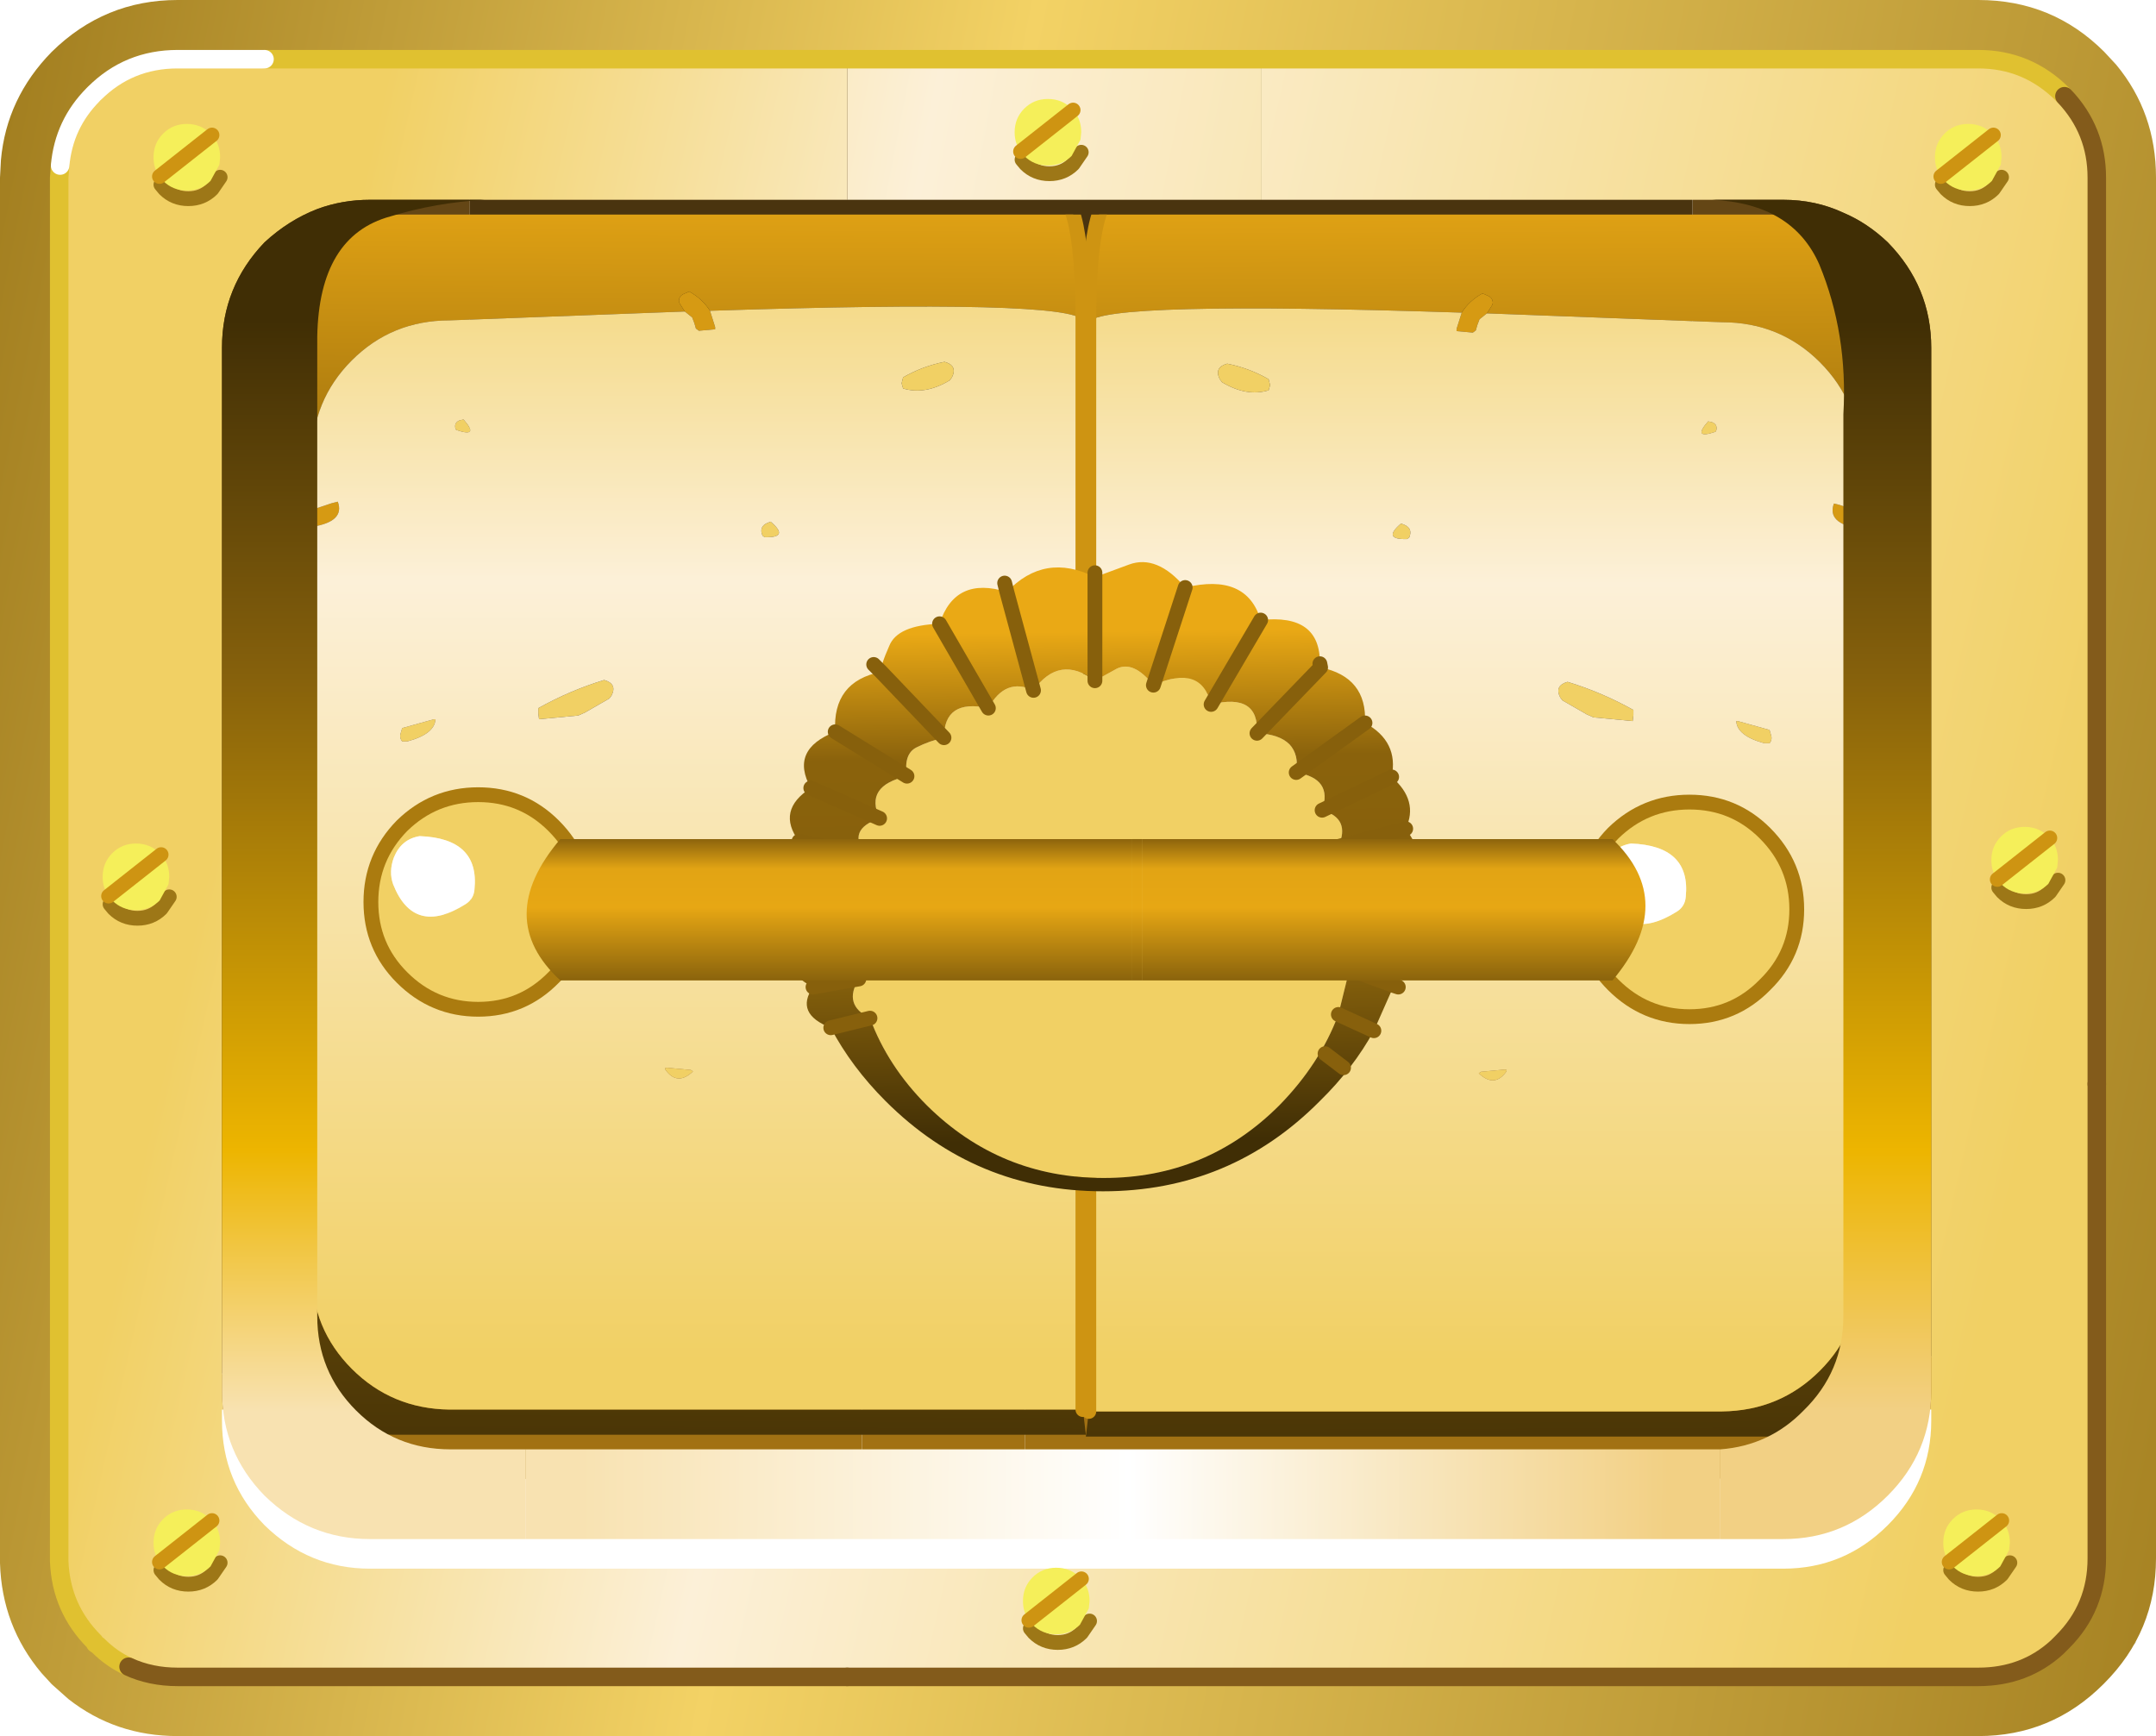 <?xml version="1.0" encoding="UTF-8" standalone="no"?>
<!-- Animated using aniGen version 0.8.1 Quality of Life - http://anigen.org -->

<svg
   height="93.85"
   width="116.55"
   id="svg5646"
   preserveAspectRatio="xMidYMid"
   viewBox="0 0 116.55 93.85"
   anigen:version="0.8.1"
   version="1.1"
   sodipodi:docname="bank2.svg"
   inkscape:version="1.1 (c4e8f9ed74, 2021-05-24)"
   xmlns:inkscape="http://www.inkscape.org/namespaces/inkscape"
   xmlns:sodipodi="http://sodipodi.sourceforge.net/DTD/sodipodi-0.dtd"
   xmlns:xlink="http://www.w3.org/1999/xlink"
   xmlns="http://www.w3.org/2000/svg"
   xmlns:svg="http://www.w3.org/2000/svg"
   xmlns:anigen="http://www.anigen.org/namespace">
  <sodipodi:namedview
     id="base"
     bordercolor="#666666"
     borderopacity="1"
     inkscape:cx="81.140503"
     inkscape:cy="-31.466252"
     inkscape:zoom="2.8284271"
     anigen:loop="1.8"
     pagecolor="#505050"
     inkscape:pageshadow="0"
     inkscape:pageopacity="0"
     inkscape:pagecheckerboard="0"
     showgrid="false"
     inkscape:window-width="1922"
     inkscape:window-height="1059"
     inkscape:window-x="1919"
     inkscape:window-y="23"
     inkscape:window-maximized="1"
     inkscape:current-layer="svg5646" />
  <g
     id="g5668"
     transform="translate(-19.5,-3.5)">
    <use
       height="87.85"
       transform="translate(21.1,6.3)"
       width="113.9"
       xlink:href="#shape0"
       id="use8433"
       x="0"
       y="0" />
    <clipPath
       id="clipPath0"
       transform="matrix(1.0, 0.0, 0.0, 1.0, 0.0, 0.0)">
      <path
         d="m 115.55,15.1 q 3.45,0 5.85,2.4 2.4,2.4 2.45,5.85 v 50.7 q -0.05,3.4 -2.45,5.8 -2.4,2.45 -5.85,2.45 H 40.7 q -3.45,0 -5.85,-2.45 -2.4,-2.4 -2.4,-5.8 v -50.7 q 0,-3.45 2.4,-5.85 2.4,-2.4 5.85,-2.4 h 74.85"
         fill="#3333ff"
         fill-rule="evenodd"
         stroke="none"
         id="path5215" />
    </clipPath>
    <g
       clip-path="url(#clipPath0)"
       id="g998">
      <use
         height="82"
         id="p6"
         transform="translate(53.5,-15.5)"
         width="32.6"
         xlink:href="#sprite0"
         x="0"
         y="0" />
      <use
         height="82"
         id="p4"
         transform="translate(32.7,-8.05)"
         width="32.6"
         xlink:href="#sprite0"
         x="0"
         y="0" />
      <use
         height="82"
         id="p5"
         transform="translate(81.95,-14.05)"
         width="32.6"
         xlink:href="#sprite0"
         x="0"
         y="0" />
      <use
         height="82"
         id="p3"
         transform="translate(86.35,-4.6)"
         width="32.6"
         xlink:href="#sprite0"
         x="0"
         y="0" />
      <use
         height="82"
         id="p7"
         transform="translate(59.85,-4.6)"
         width="32.6"
         xlink:href="#sprite0"
         x="0"
         y="0" />
      <use
         height="82"
         id="p2"
         transform="translate(70.6,2.3)"
         width="32.6"
         xlink:href="#sprite0"
         x="0"
         y="0" />
      <use
         height="82"
         id="p1"
         transform="translate(48.05,2)"
         width="32.6"
         xlink:href="#sprite0"
         x="0"
         y="0" />
      <use
         height="84.55"
         transform="matrix(0.8,0,0,0.8,32.48,13.42)"
         width="57.45"
         xlink:href="#sprite1"
         id="use4341"
         x="0"
         y="0">
        <animateTransform
           attributeName="transform"
           attributeType="auto"
           type="translate"
           values="0 0;-53 0"
           calcMode="spline"
           keyTimes="0;1"
           keySplines="0 0 1 1"
           dur="0.3s"
           begin="1.3s"
           repeatCount="0"
           additive="sum"
           accumulate="none"
           fill="freeze"
           id="openleft" />
      </use>
      <use
         height="84.55"
         transform="matrix(-0.8,0,0,0.8,123.92,13.52)"
         width="57.45"
         xlink:href="#sprite1"
         id="use6484"
         x="0"
         y="0">
        <animateTransform
           attributeName="transform"
           attributeType="auto"
           type="translate"
           values="0 0;-53 0"
           calcMode="spline"
           keyTimes="0;1"
           keySplines="0 0 1 1"
           dur="0.3s"
           begin="1.3s"
           repeatCount="0"
           additive="sum"
           accumulate="none"
           fill="freeze"
           id="openright" />
      </use>
    </g>
    <use
       height="93.85"
       transform="translate(19.5,3.5)"
       width="116.55"
       xlink:href="#shape3"
       id="use665"
       x="0"
       y="0" />
    <use
       height="5.55"
       transform="matrix(0.8,0,0,0.8,124.02,10.2)"
       width="5.1"
       xlink:href="#sprite2"
       id="use3783"
       x="0"
       y="0" />
    <use
       height="5.55"
       transform="matrix(0.8,0,0,0.8,27.72,10.2)"
       width="5.1"
       xlink:href="#sprite2"
       id="use5786"
       x="0"
       y="0" />
    <use
       height="5.55"
       transform="matrix(0.8,0,0,0.8,27.72,85.1)"
       width="5.1"
       xlink:href="#sprite2"
       id="use7464"
       x="0"
       y="0" />
    <use
       height="5.55"
       transform="matrix(0.8,0,0,0.8,124.47,85.1)"
       width="5.1"
       xlink:href="#sprite2"
       id="use6307"
       x="0"
       y="0" />
    <use
       height="5.55"
       transform="matrix(0.8,0,0,0.8,127.07,48.2)"
       width="5.1"
       xlink:href="#sprite2"
       id="use7204"
       x="0"
       y="0" />
    <use
       height="5.55"
       transform="matrix(0.8,0,0,0.8,24.97,49.1)"
       width="5.1"
       xlink:href="#sprite2"
       id="use6433"
       x="0"
       y="0" />
    <use
       height="5.55"
       transform="matrix(0.8,0,0,0.8,74.27,8.85)"
       width="5.1"
       xlink:href="#sprite2"
       id="use1709"
       x="0"
       y="0" />
    <use
       height="5.55"
       transform="matrix(0.8,0,0,0.8,74.72,88.25)"
       width="5.1"
       xlink:href="#sprite2"
       id="use2092"
       x="0"
       y="0" />
    <use
       height="72.4"
       transform="translate(31.5,14.3)"
       width="92.4"
       xlink:href="#shape5"
       id="use7663"
       x="0"
       y="0" />
    <use
       transform="matrix(0.8,0,0,0.8,79.05,50.9)"
       xlink:href="#sprite3"
       id="use960"
       x="0"
       y="0"
       width="100%"
       height="100%">-21.55, -21.25
      <animateTransform
   attributeName="transform"
   attributeType="auto"
   type="scale"
   values="1 1;0 0"
   calcMode="spline"
   keyTimes="0;1"
   keySplines="0 0 1 1"
   dur="0.3s"
   begin="1s"
   repeatCount="0"
   additive="sum"
   accumulate="none"
   fill="freeze"
   id="scale" />
</use>
    <use
       height="16"
       transform="matrix(0.8,0,0,0.8,39.15,46.06)"
       width="97.35"
       xlink:href="#sprite4"
       id="use7726"
       x="0"
       y="0">
      <animateTransform
         attributeName="transform"
         attributeType="auto"
         type="translate"
         values="0 0;0 5"
         calcMode="spline"
         keyTimes="0;1"
         keySplines="0 0 1 1"
         dur="0.1s"
         begin="0.6s"
         repeatCount="0"
         additive="sum"
         accumulate="none"
         fill="freeze"
         id="down" />
      <animateTransform
         attributeName="transform"
         attributeType="auto"
         type="translate"
         values="0 0;0 -5"
         calcMode="spline"
         keyTimes="0;1"
         keySplines="0 0 1 1"
         dur="0.1s"
         begin="0.7s"
         repeatCount="0"
         additive="sum"
         accumulate="none"
         fill="freeze"
         id="up" />
      <animateTransform
         attributeName="transform"
         attributeType="auto"
         type="rotate"
         values="0 48.5 8.5;90 48.5 8.5"
         calcMode="spline"
         keyTimes="0;1"
         keySplines="0 0 1 1"
         dur="0.2s"
         begin="0.8s"
         repeatCount="0"
         additive="sum"
         accumulate="none"
         fill="freeze"
         id="rotate" />
      <animateTransform
         attributeName="transform"
         attributeType="auto"
         type="translate"
         values="0 0;0 -53"
         calcMode="spline"
         keyTimes="0;1"
         keySplines="0 0 1 1"
         dur="0.3s"
         begin="1.3s"
         repeatCount="0"
         additive="sum"
         accumulate="none"
         fill="freeze"
         id="opening" />
    </use>
  </g>
  <defs
     id="defs4138">
    <g
       id="shape0"
       transform="translate(-21.1,-6.3)">
      <path
         d="m 21.85,92.35 -0.05,-0.1 0.05,0.05 v 0.05 m 112.95,0.1 -0.05,-0.05 0.25,-0.15 -0.2,0.2"
         fill="#c2c6a6"
         fill-rule="evenodd"
         stroke="none"
         id="path8383" />
      <path
         d="M 21.85,92.3 22,92.45 21.85,92.35 V 92.3 m 112.9,0.1 0.05,0.05 -0.1,0.1 0.05,-0.15"
         fill="#7d5f1a"
         fill-rule="evenodd"
         stroke="none"
         id="path8457" />
      <path
         d="M 44.9,6.3 H 111 V 54.95 H 74.9 66.1 44.9 V 6.3"
         fill="#4a340f"
         fill-rule="evenodd"
         stroke="none"
         id="path3585" />
      <path
         d="m 111,6.3 h 17.45 q 2.65,0 4.55,1.9 1.85,1.85 1.85,4.5 v 75.05 q 0,2.65 -1.85,4.5 V 92.2 L 132.9,92.1 111,54.95 V 6.3 M 23,92.25 Q 21.2,90.45 21.1,87.9 V 12.7 q 0,-2.65 1.85,-4.5 L 23,8.15 Q 24.85,6.3 27.5,6.3 H 44.9 V 54.95 L 23,92.25"
         fill="#644615"
         fill-rule="evenodd"
         stroke="none"
         id="path9925" />
      <path
         d="m 133,92.2 -0.25,0.2 -0.05,0.15 q -1.75,1.6 -4.25,1.6 H 74.9 V 54.95 H 111 l 21.9,37.15 0.1,0.1"
         fill="url(#gradient0)"
         fill-rule="evenodd"
         stroke="none"
         id="path890" />
      <path
         d="m 74.9,94.15 h -8.8 v -39.2 h 8.8 v 39.2"
         fill="url(#gradient1)"
         fill-rule="evenodd"
         stroke="none"
         id="path648" />
      <path
         d="M 66.1,94.15 H 27.5 q -2.5,0 -4.3,-1.7 L 23.05,92.3 23,92.25 44.9,54.95 h 21.2 v 39.2"
         fill="url(#gradient2)"
         fill-rule="evenodd"
         stroke="none"
         id="path4181" />
    </g>
    <linearGradient
       gradientTransform="matrix(0,0.024,-0.024,0,76.4,74.55)"
       gradientUnits="userSpaceOnUse"
       id="gradient0"
       spreadMethod="pad"
       x1="-819.2"
       x2="819.2">
      <stop
         offset="0.0"
         stop-color="#7d501a"
         id="stop7114" />
      <stop
         offset="1.0"
         stop-color="#b3810f"
         id="stop3433" />
    </linearGradient>
    <linearGradient
       gradientTransform="matrix(0,0.024,-0.024,0,77.6,74.55)"
       gradientUnits="userSpaceOnUse"
       id="gradient1"
       spreadMethod="pad"
       x1="-819.2"
       x2="819.2">
      <stop
         offset="0.0"
         stop-color="#7d501a"
         id="stop4104" />
      <stop
         offset="1.0"
         stop-color="#b3810f"
         id="stop531" />
    </linearGradient>
    <linearGradient
       gradientTransform="matrix(0,0.024,-0.024,0,79.6,74.55)"
       gradientUnits="userSpaceOnUse"
       id="gradient2"
       spreadMethod="pad"
       x1="-819.2"
       x2="819.2">
      <stop
         offset="0.0"
         stop-color="#7d501a"
         id="stop8979" />
      <stop
         offset="1.0"
         stop-color="#b3810f"
         id="stop2161" />
    </linearGradient>
    <g
       id="sprite1"
       transform="translate(-0.1,-17.9)">
      <use
         height="84.55"
         transform="translate(0.1,17.9)"
         width="57.45"
         xlink:href="#shape2"
         id="use6772"
         x="0"
         y="0" />
    </g>
    <g
       id="shape2"
       transform="translate(-0.1,-17.9)">
      <path
         d="m 48.2,31 -0.15,0.2 q -1.65,1 -3.15,0.55 L 44.8,31.4 44.9,31 q 1.3,-0.75 2.8,-1.05 0.9,0.25 0.5,1.05 m -33.5,3.55 -0.05,-0.1 q -0.1,-0.4 0.3,-0.55 l 0.25,-0.05 q 1.1,1.25 -0.5,0.7 M 35.55,41.8 35.4,41.7 q -0.25,-0.6 0.3,-0.85 l 0.25,-0.1 q 1.3,1.1 -0.4,1.05 m -15.3,11.9 v -0.35 q 2.15,-1.2 4.45,-1.9 0.9,0.25 0.5,1.05 l -0.15,0.2 -1.65,0.95 -0.45,0.2 -2.65,0.25 -0.05,-0.4 m 15.95,9.7 0.25,-0.05 Q 37.3,65.05 34.3,65 l -0.1,-0.1 q 0.25,-1.25 2,-1.5 m -3.85,6.75 q -1.05,1 -2.85,0 h 2.85 M 11.05,55.6 q -0.2,-0.25 -0.1,-0.55 l 0.1,-0.35 2.15,-0.6 h 0.1 q -0.05,1 -1.9,1.5 h -0.35 m 5.15,10.55 q 0.55,1.4 -1.9,2.7 l -1.4,0.8 -0.6,0.2 -0.15,-0.6 0.05,-0.15 q 1.4,-2.05 3.75,-2.9 l 0.25,-0.05 m 12.75,11.5 1.6,0.15 0.15,0.1 q -1.05,1 -1.85,-0.1 -0.1,-0.15 0.1,-0.15 M 51.6,50.15 q 0.45,1.1 -1.85,2 l -3.3,0.2 q 1.6,-1.5 4,-2.2 l 1,-0.25 0.15,0.25"
         fill="#f1d064"
         fill-rule="evenodd"
         stroke="none"
         id="path5743" />
      <path
         d="M 4.95,41.1 4.6,41.15 Q 4.9,41.7 3.7,41.3 L 3.65,41.2 Q 3.6,40.85 3.9,40.7 L 4,40.35 4.2,40.15 4.95,39.95 6.3,39.5 6.7,39.4 q 0.5,1.35 -1.75,1.7 M 30.15,26.55 29.8,26 29.75,25.85 q 0,-0.35 0.35,-0.5 l 0.35,-0.15 q 0.9,0.5 1.4,1.3 l 0.35,1.1 v 0.15 l -1.1,0.1 -0.2,-0.15 -0.1,-0.35 -0.15,-0.4 -0.5,-0.4"
         fill="#d69a13"
         fill-rule="evenodd"
         stroke="none"
         id="path7664" />
      <path
         d="m 0.1,70.15 h 4.85 v 21.3 q 0,3.85 2.7,6.55 2.7,2.7 6.6,2.75 h 42.8 l 0.2,1.7 H 10.45 Q 6.15,102.4 3.1,99.4 q -3,-3 -3,-7.3 V 70.15"
         fill="url(#gradient3)"
         fill-rule="evenodd"
         stroke="none"
         id="path9247" />
      <path
         d="m 54.7,18.45 q 2.35,-0.8 2.35,8.7 -0.85,-1.45 -25.2,-0.65 -0.5,-0.8 -1.4,-1.3 l -0.35,0.15 q -0.35,0.15 -0.35,0.5 l 0.05,0.15 0.35,0.55 -15.9,0.6 q -3.9,0 -6.6,2.7 -2.7,2.7 -2.7,6.6 v 3.5 L 4.2,40.15 4,40.35 3.9,40.7 q -0.3,0.15 -0.25,0.5 l 0.05,0.1 q 1.2,0.4 0.9,-0.15 L 4.95,41.1 V 70.15 H 0.1 v -41.4 q 0,-4.3 3,-7.3 3.05,-3 7.35,-3 H 54.7"
         fill="url(#gradient4)"
         fill-rule="evenodd"
         stroke="none"
         id="path3662" />
      <path
         d="m 48.2,31 q 0.4,-0.8 -0.5,-1.05 -1.5,0.3 -2.8,1.05 l -0.1,0.4 0.1,0.35 q 1.5,0.45 3.15,-0.55 L 48.2,31 M 4.95,70.15 V 41.1 Q 7.2,40.75 6.7,39.4 l -0.4,0.1 -1.35,0.45 v -3.5 q 0,-3.9 2.7,-6.6 2.7,-2.7 6.6,-2.7 l 15.9,-0.6 0.5,0.4 0.15,0.4 0.1,0.35 0.2,0.15 1.1,-0.1 V 27.6 l -0.35,-1.1 q 24.35,-0.8 25.2,0.65 v 23 20 30.6 H 14.25 Q 10.35,100.7 7.65,98 4.95,95.3 4.95,91.45 v -21.3 m 9.75,-35.6 q 1.6,0.55 0.5,-0.7 l -0.25,0.05 q -0.4,0.15 -0.3,0.55 l 0.05,0.1 m 1.5,31.6 -0.25,0.05 q -2.35,0.85 -3.75,2.9 l -0.05,0.15 0.15,0.6 0.6,-0.2 1.4,-0.8 q 2.45,-1.3 1.9,-2.7 M 11.05,55.6 h 0.35 q 1.85,-0.5 1.9,-1.5 h -0.1 l -2.15,0.6 -0.1,0.35 q -0.1,0.3 0.1,0.55 m 21.3,14.55 H 29.5 q 1.8,1 2.85,0 M 36.2,63.4 q -1.75,0.25 -2,1.5 l 0.1,0.1 q 3,0.05 2.15,-1.65 L 36.2,63.4 m -15.95,-9.7 0.05,0.4 2.65,-0.25 0.45,-0.2 1.65,-0.95 0.15,-0.2 q 0.4,-0.8 -0.5,-1.05 -2.3,0.7 -4.45,1.9 v 0.35 m 15.3,-11.9 q 1.7,0.05 0.4,-1.05 l -0.25,0.1 q -0.55,0.25 -0.3,0.85 l 0.15,0.1 m 16.05,8.35 -0.15,-0.25 -1,0.25 q -2.4,0.7 -4,2.2 l 3.3,-0.2 q 2.3,-0.9 1.85,-2 m -22.65,27.5 q -0.2,0 -0.1,0.15 0.8,1.1 1.85,0.1 l -0.15,-0.1 -1.6,-0.15"
         fill="url(#gradient5)"
         fill-rule="evenodd"
         stroke="none"
         id="path9286" />
      <path
         d="m 57.05,27.15 q 0,-9.5 -2.35,-8.7 m 2.35,8.7 v 23 m 0,20 v 30.6"
         fill="none"
         stroke="#ce9412"
         stroke-linecap="round"
         stroke-linejoin="round"
         stroke-width="1"
         id="path9279" />
    </g>
    <linearGradient
       gradientTransform="matrix(3e-4,-0.068,0.067,3e-4,61.55,52.45)"
       gradientUnits="userSpaceOnUse"
       id="gradient3"
       spreadMethod="pad"
       x1="-819.2"
       x2="819.2">
      <stop
         offset="0.0"
         stop-color="#402e05"
         id="stop6299" />
      <stop
         offset="0.322"
         stop-color="#85600c"
         id="stop6220" />
      <stop
         offset="0.753"
         stop-color="#8a620c"
         id="stop7473" />
      <stop
         offset="1.0"
         stop-color="#eaa915"
         id="stop6782" />
    </linearGradient>
    <linearGradient
       gradientTransform="matrix(3e-4,-0.068,0.067,3e-4,61.55,72.45)"
       gradientUnits="userSpaceOnUse"
       id="gradient4"
       spreadMethod="pad"
       x1="-819.2"
       x2="819.2">
      <stop
         offset="0.0"
         stop-color="#402e05"
         id="stop2114" />
      <stop
         offset="0.322"
         stop-color="#85600c"
         id="stop3243" />
      <stop
         offset="0.753"
         stop-color="#8a620c"
         id="stop1" />
      <stop
         offset="1.0"
         stop-color="#eaa915"
         id="stop4436" />
    </linearGradient>
    <linearGradient
       gradientTransform="matrix(0,0.049,-0.061,0,32.2,57.25)"
       gradientUnits="userSpaceOnUse"
       id="gradient5"
       spreadMethod="pad"
       x1="-819.2"
       x2="819.2">
      <stop
         offset="0.0"
         stop-color="#f1d064"
         id="stop3799" />
      <stop
         offset="0.345"
         stop-color="#fcf0d8"
         id="stop5659" />
      <stop
         offset="1.0"
         stop-color="#f1d064"
         id="stop1562" />
    </linearGradient>
    <g
       id="shape3"
       transform="translate(-19.5,-3.5)">
      <path
         d="M 65.3,6.7 H 33.8 29.1 q -2.65,0 -4.5,1.85 L 24.55,8.6 q -1.6,1.6 -1.8,3.85 L 22.7,13.1 v 74.8 q 0.1,2.55 1.9,4.35 l 0.05,0.1 0.15,0.1 q 0.75,0.75 1.65,1.15 1.2,0.55 2.65,0.55 h 36.2 61.15 q 2.5,0 4.25,-1.6 l 0.1,-0.1 0.2,-0.2 q 1.85,-1.85 1.85,-4.5 V 62.1 13.1 q 0,-2.55 -1.75,-4.4 L 131,8.6 Q 129.1,6.7 126.45,6.7 H 87.7 65.3 m 61.15,-3.2 q 4,0 6.8,2.8 L 133.9,7 q 2.15,2.6 2.15,6.1 v 74.65 q 0,3.95 -2.8,6.75 l -0.05,0.05 q -2.8,2.8 -6.75,2.8 H 29.1 q -3.35,0 -5.9,-2 l -0.9,-0.8 -0.55,-0.6 Q 19.6,91.4 19.5,88 V 13.1 l 0.05,-0.95 Q 19.85,8.8 22.3,6.3 25.15,3.5 29.1,3.5 h 97.35"
         fill="url(#gradient6)"
         fill-rule="evenodd"
         stroke="none"
         id="path1891" />
      <path
         d="M 87.7,14.3 H 65.3 V 6.7 h 22.4 v 7.6"
         fill="url(#gradient7)"
         fill-rule="evenodd"
         stroke="none"
         id="path8662" />
      <path
         d="M 65.3,14.3 H 39.5 q -1.5,0 -2.85,0.5 -1.55,0.6 -2.85,1.8 -2.3,2.4 -2.3,5.7 v 56.4 q 0,3.3 2.3,5.65 2.4,2.35 5.7,2.35 h 76.4 q 3.3,0 5.65,-2.35 Q 123.9,82 123.9,78.7 V 22.3 q 0,-3.3 -2.35,-5.7 -1.1,-1.05 -2.4,-1.6 -1.5,-0.7 -3.25,-0.7 H 87.7 V 6.7 h 38.75 q 2.65,0 4.55,1.9 l 0.1,0.1 q 1.75,1.85 1.75,4.4 v 49 25.65 q 0,2.65 -1.85,4.5 l -0.2,0.2 -0.1,0.1 q -1.75,1.6 -4.25,1.6 H 65.3 29.1 q -1.45,0 -2.65,-0.55 -0.9,-0.4 -1.65,-1.15 l -0.15,-0.1 -0.05,-0.1 Q 22.8,90.45 22.7,87.9 V 13.1 l 0.05,-0.65 q 0.2,-2.25 1.8,-3.85 L 24.6,8.55 Q 26.45,6.7 29.1,6.7 h 4.7 31.5 v 7.6"
         fill="url(#gradient8)"
         fill-rule="evenodd"
         stroke="none"
         id="path5018" />
      <path
         d="M 65.3,6.7 H 33.8 M 24.6,8.55 24.55,8.6 m -1.8,3.85 -0.05,0.65 v 74.8 q 0.1,2.55 1.9,4.35 l 0.05,0.1 0.15,0.1 q 0.75,0.75 1.65,1.15 M 131.1,8.7 131,8.6 Q 129.1,6.7 126.45,6.7 H 87.7 65.3"
         fill="none"
         stroke="#e0c130"
         stroke-linecap="round"
         stroke-linejoin="round"
         stroke-width="1"
         id="path3142" />
      <path
         d="m 26.45,93.6 q 1.2,0.55 2.65,0.55 H 65.3 M 132.85,62.1 v -49 q 0,-2.55 -1.75,-4.4"
         fill="none"
         stroke="#835b1b"
         stroke-linecap="round"
         stroke-linejoin="round"
         stroke-width="1"
         id="path9123" />
      <path
         d="m 65.3,94.15 h 61.15 q 2.5,0 4.25,-1.6 l 0.1,-0.1 0.2,-0.2 q 1.85,-1.85 1.85,-4.5 V 62.1"
         fill="none"
         stroke="#835b1b"
         stroke-linecap="round"
         stroke-linejoin="round"
         stroke-width="1"
         id="path3346" />
      <path
         d="m 33.8,6.7 h -4.7 q -2.65,0 -4.5,1.85 M 24.55,8.6 q -1.6,1.6 -1.8,3.85"
         fill="none"
         stroke="#ffffff"
         stroke-linecap="round"
         stroke-linejoin="round"
         stroke-width="1"
         id="path4618" />
      <path
         d="m 31.5,79.7 h 6 l 1.25,1.65 q 2.1,2.1 5.1,2.1 h 68.1 q 3,0 5.05,-2.1 l 1.3,-1.65 h 5.6 v 0.6 q 0,3.3 -2.35,5.65 -2.35,2.35 -5.65,2.35 H 39.5 q -3.3,0 -5.7,-2.35 -2.3,-2.35 -2.3,-5.65 v -0.6"
         fill="#ffffff"
         fill-rule="evenodd"
         stroke="none"
         id="path2557" />
    </g>
    <linearGradient
       gradientTransform="matrix(0.08,0.016,-0.013,0.066,79.9,51)"
       gradientUnits="userSpaceOnUse"
       id="gradient6"
       spreadMethod="pad"
       x1="-819.2"
       x2="819.2">
      <stop
         offset="0.0"
         stop-color="#a37f20"
         id="stop5900" />
      <stop
         offset="0.4"
         stop-color="#f3d265"
         id="stop1942" />
      <stop
         offset="1.0"
         stop-color="#a37f20"
         id="stop754" />
    </linearGradient>
    <linearGradient
       gradientTransform="matrix(0.059,0.011,-0.012,0.062,75.9,58.7)"
       gradientUnits="userSpaceOnUse"
       id="gradient7"
       spreadMethod="pad"
       x1="-819.2"
       x2="819.2">
      <stop
         offset="0.0"
         stop-color="#f1d064"
         id="stop8569" />
      <stop
         offset="0.345"
         stop-color="#fcf0d8"
         id="stop4054" />
      <stop
         offset="1.0"
         stop-color="#f1d064"
         id="stop2432" />
    </linearGradient>
    <linearGradient
       gradientTransform="matrix(0.059,0.013,-0.014,0.062,79.65,58.65)"
       gradientUnits="userSpaceOnUse"
       id="gradient8"
       spreadMethod="pad"
       x1="-819.2"
       x2="819.2">
      <stop
         offset="0.0"
         stop-color="#f1d064"
         id="stop9696" />
      <stop
         offset="0.345"
         stop-color="#fcf0d8"
         id="stop496" />
      <stop
         offset="1.0"
         stop-color="#f1d064"
         id="stop4968" />
    </linearGradient>
    <g
       id="sprite2"
       transform="translate(0.1)">
      <use
         height="5.55"
         transform="translate(-0.1)"
         width="5.1"
         xlink:href="#shape4"
         id="use2659"
         x="0"
         y="0" />
    </g>
    <g
       id="shape4"
       transform="translate(0.1)">
      <path
         d="M 4.5,3.6 3.95,4.4 Q 3.3,5.05 2.35,5.05 1.4,5.05 0.75,4.4 L 0.5,4.1"
         fill="none"
         stroke="#9d7717"
         stroke-linecap="round"
         stroke-linejoin="round"
         stroke-width="1"
         id="path4333" />
      <path
         d="m 4.45,2.75 -0.6,1.1 Q 3.2,4.5 2.25,4.5 1.3,4.5 0.65,3.85 L 0.4,3.55 Q 0,3 0,2.25 0,1.3 0.65,0.65 1.3,0 2.25,0 3.2,0 3.85,0.65 l 0.1,0.1 q 0.55,0.6 0.55,1.5 l -0.05,0.5 m -0.5,-2 -3.55,2.8 3.55,-2.8"
         fill="#f5ef5a"
         fill-rule="evenodd"
         stroke="none"
         id="path7765" />
      <path
         d="M 0.4,3.55 3.95,0.75"
         fill="none"
         stroke="#ce9412"
         stroke-linecap="round"
         stroke-linejoin="round"
         stroke-width="1"
         id="path776" />
    </g>
    <g
       id="shape5"
       transform="translate(-31.5,-14.3)">
      <path
         d="m 47.9,86.7 h -8.4 q -3.3,0 -5.7,-2.35 Q 31.5,82 31.5,78.7 V 22.3 q 0,-3.3 2.3,-5.7 1.3,-1.2 2.85,-1.8 1.35,-0.5 2.85,-0.5 h 6.2 q -2.65,0.15 -5.1,0.9 -3.85,1.05 -3.95,6.5 v 52.95 q 0,3 2.1,5.1 2.1,2.1 5.1,2.1 h 4.05 v 4.85"
         fill="url(#gradient9)"
         fill-rule="evenodd"
         stroke="none"
         id="path5533" />
      <path
         d="m 112.5,81.85 q 2.65,-0.2 4.5,-2.1 2.15,-2.1 2.15,-5.1 V 25.9 q 0.25,-4.35 -1.3,-8.1 -1.45,-3.3 -5.8,-3.5 h 3.85 q 1.75,0 3.25,0.7 1.3,0.55 2.4,1.6 2.35,2.4 2.35,5.7 v 56.4 q 0,3.3 -2.35,5.65 -2.35,2.35 -5.65,2.35 h -3.4 v -4.85"
         fill="url(#gradient10)"
         fill-rule="evenodd"
         stroke="none"
         id="path4489" />
      <path
         d="M 112.5,81.85 V 86.7 H 47.9 v -4.85 h 64.05 0.55"
         fill="url(#gradient11)"
         fill-rule="evenodd"
         stroke="none"
         id="path4276" />
    </g>
    <linearGradient
       gradientTransform="matrix(0,0.036,-0.054,0,70.7,50.3)"
       gradientUnits="userSpaceOnUse"
       id="gradient9"
       spreadMethod="pad"
       x1="-819.2"
       x2="819.2">
      <stop
         offset="0.0"
         stop-color="#402e05"
         id="stop2906" />
      <stop
         offset="0.322"
         stop-color="#85600c"
         id="stop3566" />
      <stop
         offset="0.761"
         stop-color="#edb500"
         id="stop6622" />
      <stop
         offset="1.0"
         stop-color="#f8e2b1"
         id="stop2752" />
    </linearGradient>
    <linearGradient
       gradientTransform="matrix(0,0.036,-0.054,0,70.7,50.3)"
       gradientUnits="userSpaceOnUse"
       id="gradient10"
       spreadMethod="pad"
       x1="-819.2"
       x2="819.2">
      <stop
         offset="0.0"
         stop-color="#402e05"
         id="stop3977" />
      <stop
         offset="0.322"
         stop-color="#85600c"
         id="stop7704" />
      <stop
         offset="0.761"
         stop-color="#edb500"
         id="stop3695" />
      <stop
         offset="1.0"
         stop-color="#f2d084"
         id="stop4992" />
    </linearGradient>
    <linearGradient
       gradientTransform="matrix(-0.036,-2e-4,2e-4,-0.054,80.25,64.85)"
       gradientUnits="userSpaceOnUse"
       id="gradient11"
       spreadMethod="pad"
       x1="-819.2"
       x2="819.2">
      <stop
         offset="0.0"
         stop-color="#f2d084"
         id="stop6371" />
      <stop
         offset="0.494"
         stop-color="#ffffff"
         id="stop6403" />
      <stop
         offset="1.0"
         stop-color="#f8e2b1"
         id="stop8495" />
    </linearGradient>
    <g
       id="sprite3">
      <use
         height="42.5"
         transform="translate(-21.55,-21.25)"
         width="43.1"
         xlink:href="#shape6"
         id="use3402"
         x="0"
         y="0" />
    </g>
    <g
       id="shape6">
      <path
         d="m 32.05,11.55 q 1.5,0.05 2.2,0.75 0.65,0.7 0.45,1.9 2.5,0.4 1.75,2.55 1.95,0.55 1.1,2.45 1.85,1.45 0.8,3.25 l 0.15,2.35 -0.2,2.7 -0.75,3.05 q -1.25,3.35 -4,6.15 -4.9,4.9 -11.85,4.9 -7,0 -11.95,-4.9 Q 7.1,34.05 5.9,30.8 4.05,29.9 5.15,28.15 3.25,26.7 4.85,25.4 l -0.7,-1 Q 3.8,23.7 5,22.7 3.8,20.45 5.6,19.75 4.3,18.05 6.55,17.3 5.5,15.1 8.4,14.45 8.15,12.95 9.05,12.5 q 0.9,-0.45 1.85,-0.65 0,-2.65 3,-2 1.15,-2.1 3.05,-1.2 Q 18.7,6.2 21.1,8 l 1.45,-0.8 q 1.15,-0.6 2.5,1.1 3.25,-1.45 3.9,1.3 3.25,-0.8 3.1,1.95"
         fill="#f1d064"
         fill-rule="evenodd"
         stroke="none"
         id="path9296" />
      <path
         d="m 36.35,7.1 q 3.15,0.65 3,3.75 2.3,1.25 1.8,3.65 1.85,1.6 0.95,3.5 1.3,1.8 0.9,2.85 l -0.6,1.2 -0.2,2.95 -0.9,3.6 -1.35,3.05 q -1.4,2.55 -3.65,4.75 -6.05,6.1 -14.65,6.1 -8.6,0 -14.7,-6.1 Q 4.65,34.1 3.25,31.45 0.8,30.5 2.05,28.7 -0.4,27.45 1.25,25.7 -1.1,23.85 1,22.3 L 0.2,21.4 q -0.65,-0.9 0.9,-2.55 -1.55,-2.1 0.8,-3.6 -1.45,-2.6 1.65,-3.8 Q 3.35,8.05 6.65,7.4 6.6,7 7.2,5.65 7.75,4.25 10.6,4.15 11.65,0.9 15.15,2 L 16.95,8.65 15.15,2 Q 17.7,-0.7 21.1,1 l 2.3,-0.85 q 1.9,-0.7 3.8,1.55 L 25.05,8.3 27.2,1.7 q 4.15,-1 5.1,2.2 4.05,-0.45 4,2.95 v 0.2 l 0.05,0.05 -4.3,4.45 4.3,-4.45 M 34.7,14.2 Q 34.9,13 34.25,12.3 33.55,11.6 32.05,11.55 32.2,8.8 28.95,9.6 28.3,6.85 25.05,8.3 23.7,6.6 22.55,7.2 L 21.1,8 V 1 8 q -2.4,-1.8 -4.15,0.65 -1.9,-0.9 -3.05,1.2 l -3.3,-5.7 3.3,5.7 q -3,-0.65 -3,2 Q 9.95,12.05 9.05,12.5 8.15,12.95 8.4,14.45 5.5,15.1 6.55,17.3 4.3,18.05 5.6,19.75 3.8,20.45 5,22.7 q -1.2,1 -0.85,1.7 l 0.7,1 q -1.6,1.3 0.3,2.75 -1.1,1.75 0.75,2.65 1.2,3.25 3.85,5.9 4.95,4.9 11.95,4.9 6.95,0 11.85,-4.9 2.75,-2.8 4,-6.15 L 38.3,27.5 38.5,24.8 38.35,22.45 Q 39.4,20.65 37.55,19.2 38.4,17.3 36.45,16.75 37.2,14.6 34.7,14.2 L 39.35,10.85 34.7,14.2 M 28.95,9.6 32.3,3.9 28.95,9.6 m 13.45,12.45 -4.05,0.4 4.05,-0.4 M 42.1,18 37.55,19.2 42.1,18 m -0.95,-3.5 -4.7,2.25 4.7,-2.25 m -1.2,17.15 -2.4,-1.1 2.4,1.1 m -2.05,2.5 -1.25,-0.95 1.25,0.95 M 2.05,28.7 5.15,28.15 2.05,28.7 m 1.2,2.75 2.65,-0.65 -2.65,0.65 m -2,-5.75 3.6,-0.3 -3.6,0.3 m 2.3,-14.25 4.85,3 -4.85,-3 M 6.65,7.4 10.9,11.85 6.65,7.4 M 1.9,15.25 6.55,17.3 1.9,15.25 m -0.8,3.6 4.5,0.9 -4.5,-0.9 M 1,22.3 5,22.7 1,22.3 m 40.3,6.3 -3,-1.1 3,1.1 m -2.2,-3.7 3.1,0.1 -3.1,-0.1"
         fill="url(#gradient12)"
         fill-rule="evenodd"
         stroke="none"
         id="path9011" />
      <path
         d="m 41.3,28.6 0.3,0.1 m -6.9,-14.5 4.65,-3.35 m -7.3,0.7 L 36.35,7.1 36.3,6.85 M 32.3,3.9 28.95,9.6 M 25.05,8.3 27.2,1.7 m 11.15,20.75 4.05,-0.4 M 37.55,19.2 42.1,18 m -5.65,-1.25 4.7,-2.25 M 16.95,8.65 15.15,2 15,1.4 m -4.4,2.75 3.3,5.7 M 6.65,7.4 6.15,6.9 M 5,22.7 1,22.3 M 5.6,19.75 1.1,18.85 M 6.55,17.3 1.9,15.25 m 9,-3.4 L 6.65,7.4 m 1.75,7.05 -4.85,-3 m 1.3,13.95 -3.6,0.3 m 4.65,5.1 -2.65,0.65 m 1.9,-3.3 -3.1,0.55 m 34.6,4.5 1.25,0.95 m -0.35,-3.6 2.4,1.1 M 42.2,25 39.1,24.9 m -0.8,2.6 3,1.1"
         fill="none"
         stroke="#87600c"
         stroke-linecap="round"
         stroke-linejoin="round"
         stroke-width="1"
         id="path1551" />
      <path
         d="m 21.1,1 v 7 m 0,-7 V 0.7"
         fill="none"
         stroke="#87600c"
         stroke-linecap="round"
         stroke-linejoin="round"
         stroke-width="1"
         id="path3675" />
    </g>
    <linearGradient
       gradientTransform="matrix(-3e-4,-0.021,0.067,-9e-4,26.9,21.8)"
       gradientUnits="userSpaceOnUse"
       id="gradient12"
       spreadMethod="pad"
       x1="-819.2"
       x2="819.2">
      <stop
         offset="0.0"
         stop-color="#402e05"
         id="stop5187" />
      <stop
         offset="0.322"
         stop-color="#85600c"
         id="stop8201" />
      <stop
         offset="0.753"
         stop-color="#8a620c"
         id="stop4708" />
      <stop
         offset="1.0"
         stop-color="#eaa915"
         id="stop3134" />
    </linearGradient>
    <g
       id="sprite4"
       transform="translate(6,-18.7)">
      <use
         height="16"
         transform="translate(-6,18.7)"
         width="97.35"
         xlink:href="#shape7"
         id="use3550"
         x="0"
         y="0" />
      <use
         height="9.55"
         transform="translate(5,22.2)"
         width="75.6"
         xlink:href="#sprite5"
         id="use7392"
         x="0"
         y="0" />
    </g>
    <g
       id="shape7"
       transform="translate(6,-18.7)">
      <path
         d="m 1.5,25.6 q 0.35,-3.45 -3.7,-3.6 -1.25,0.2 -1.75,1.45 -0.35,0.95 -0.05,1.8 1.4,3.55 4.9,1.35 0.55,-0.35 0.6,-1 m 0.25,-6.4 q 3,0 5.1,2.1 2.15,2.15 2.15,5.15 0,3 -2.15,5.1 -2.1,2.15 -5.1,2.15 -3,0 -5.15,-2.15 -2.1,-2.1 -2.1,-5.1 0,-3 2.1,-5.15 2.15,-2.1 5.15,-2.1"
         fill="#f1d064"
         fill-rule="evenodd"
         stroke="none"
         id="path502" />
      <path
         d="m 1.5,25.6 q -0.05,0.65 -0.6,1 -3.5,2.2 -4.9,-1.35 -0.3,-0.85 0.05,-1.8 0.5,-1.25 1.75,-1.45 4.05,0.15 3.7,3.6"
         fill="#ffffff"
         fill-rule="evenodd"
         stroke="none"
         id="path8873" />
      <path
         d="m 1.75,19.2 q 3,0 5.1,2.1 2.15,2.15 2.15,5.15 0,3 -2.15,5.1 -2.1,2.15 -5.1,2.15 -3,0 -5.15,-2.15 -2.1,-2.1 -2.1,-5.1 0,-3 2.1,-5.15 2.15,-2.1 5.15,-2.1 z"
         fill="none"
         stroke="#ab7b0f"
         stroke-linecap="round"
         stroke-linejoin="round"
         stroke-width="1"
         id="path5494" />
      <path
         d="m 83.6,19.7 q 3,0 5.1,2.1 2.15,2.15 2.15,5.15 0,3 -2.15,5.1 -2.1,2.15 -5.1,2.15 -3,0 -5.15,-2.15 -2.1,-2.1 -2.1,-5.1 0,-3 2.1,-5.15 2.15,-2.1 5.15,-2.1 m -0.25,6.4 q 0.35,-3.45 -3.7,-3.6 -1.25,0.2 -1.75,1.45 -0.35,0.95 -0.05,1.8 1.4,3.55 4.9,1.35 0.55,-0.35 0.6,-1"
         fill="#f1d064"
         fill-rule="evenodd"
         stroke="none"
         id="path7653" />
      <path
         d="m 83.35,26.1 q -0.05,0.65 -0.6,1 -3.5,2.2 -4.9,-1.35 -0.3,-0.85 0.05,-1.8 0.5,-1.25 1.75,-1.45 4.05,0.15 3.7,3.6"
         fill="#ffffff"
         fill-rule="evenodd"
         stroke="none"
         id="path3029" />
      <path
         d="m 83.6,19.7 q 3,0 5.1,2.1 2.15,2.15 2.15,5.15 0,3 -2.15,5.1 -2.1,2.15 -5.1,2.15 -3,0 -5.15,-2.15 -2.1,-2.1 -2.1,-5.1 0,-3 2.1,-5.15 2.15,-2.1 5.15,-2.1 z"
         fill="none"
         stroke="#ab7b0f"
         stroke-linecap="round"
         stroke-linejoin="round"
         stroke-width="1"
         id="path8797" />
    </g>
    <g
       id="sprite5"
       transform="translate(-5)">
      <use
         height="9.55"
         transform="translate(5)"
         width="75.6"
         xlink:href="#shape8"
         id="use8255"
         x="0"
         y="0" />
    </g>
    <g
       id="shape8"
       transform="translate(-5)">
      <path
         d="M 46.6,0 V 9.55 H 45.95 V 0 h 0.65"
         fill="url(#gradient13)"
         fill-rule="evenodd"
         stroke="none"
         id="path1392" />
      <path
         d="M 45.95,0 V 9.55 H 7.3 Q 2.75,5.35 7.3,0 h 38.65"
         fill="url(#gradient14)"
         fill-rule="evenodd"
         stroke="none"
         id="path171" />
      <path
         d="M 46.6,9.55 V 0 h 31.8 q 4.45,4.25 0,9.55 H 46.6"
         fill="url(#gradient15)"
         fill-rule="evenodd"
         stroke="none"
         id="path4877" />
    </g>
    <linearGradient
       gradientTransform="matrix(0,-0.006,0.006,0,42.75,4.8)"
       gradientUnits="userSpaceOnUse"
       id="gradient13"
       spreadMethod="pad"
       x1="-819.2"
       x2="819.2">
      <stop
         offset="0.0"
         stop-color="#87610c"
         id="stop9123" />
      <stop
         offset="0.518"
         stop-color="#e7a714"
         id="stop178" />
      <stop
         offset="0.784"
         stop-color="#e2a414"
         id="stop5866" />
      <stop
         offset="1.0"
         stop-color="#87600c"
         id="stop3863" />
    </linearGradient>
    <linearGradient
       gradientTransform="matrix(0,-0.006,0.006,0,47.75,4.8)"
       gradientUnits="userSpaceOnUse"
       id="gradient14"
       spreadMethod="pad"
       x1="-819.2"
       x2="819.2">
      <stop
         offset="0.0"
         stop-color="#87610c"
         id="stop9309" />
      <stop
         offset="0.518"
         stop-color="#e7a714"
         id="stop7176" />
      <stop
         offset="0.784"
         stop-color="#e2a414"
         id="stop8897" />
      <stop
         offset="1.0"
         stop-color="#87600c"
         id="stop4320" />
    </linearGradient>
    <linearGradient
       gradientTransform="matrix(0,-0.006,0.006,0,37.75,4.8)"
       gradientUnits="userSpaceOnUse"
       id="gradient15"
       spreadMethod="pad"
       x1="-819.2"
       x2="819.2">
      <stop
         offset="0.0"
         stop-color="#87610c"
         id="stop9027" />
      <stop
         offset="0.518"
         stop-color="#e7a714"
         id="stop8295" />
      <stop
         offset="0.784"
         stop-color="#e2a414"
         id="stop5299" />
      <stop
         offset="1.0"
         stop-color="#87600c"
         id="stop3268" />
    </linearGradient>
  </defs>
</svg>
